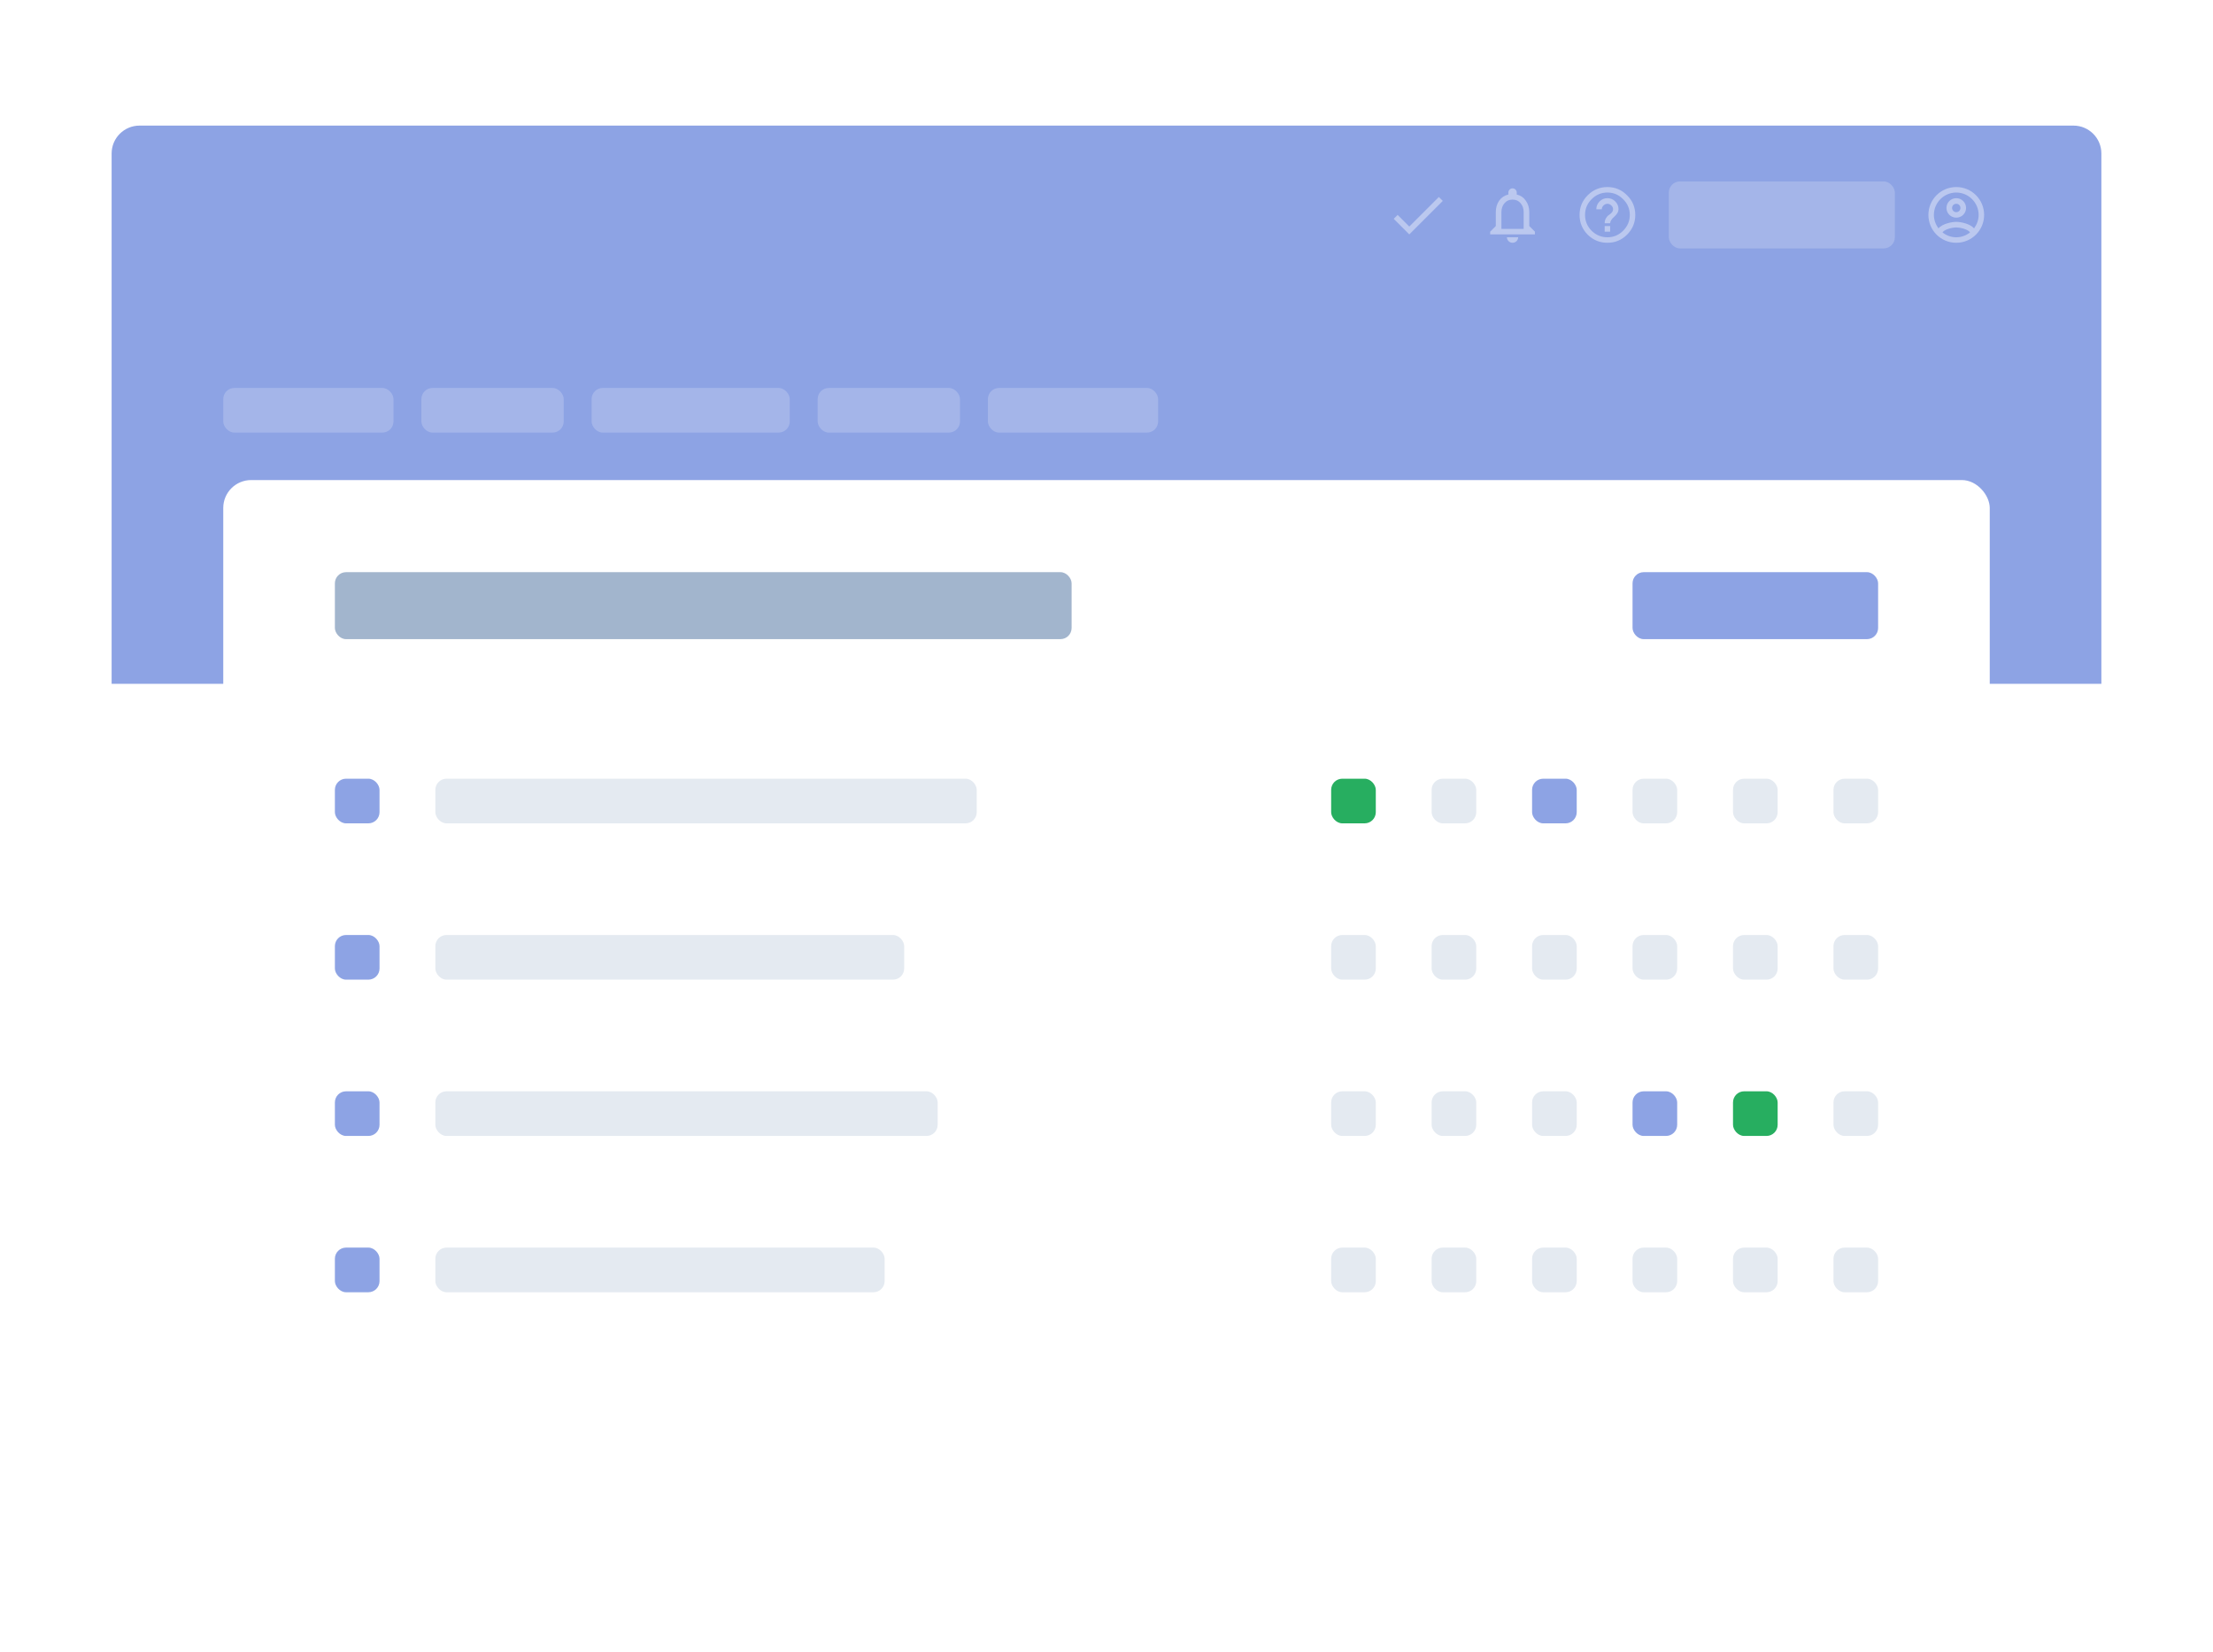 <svg xmlns="http://www.w3.org/2000/svg" width="793" height="592" viewBox="0 0 793 592" fill="none">
<g filter="url(#filter0_dd)">
<path d="M40 238H753V540C753 545.523 748.523 550 743 550H50C44.477 550 40 545.523 40 540V238Z" fill="white"/>
<path d="M40 48C40 42.477 44.477 38 50 38H743C748.523 38 753 42.477 753 48V238H40V48Z" fill="#8DA3E4"/>
<g filter="url(#filter1_dd)">
<rect x="80" y="158" width="633" height="348" rx="10" fill="white"/>
</g>
<path opacity="0.4" d="M701 60.016C695.469 60.016 691.016 64.469 691.016 70C691.016 75.531 695.469 79.984 701 79.984C706.531 79.984 710.984 75.531 710.984 70C710.984 64.469 706.531 60.016 701 60.016ZM696.078 76.281C696.5 75.391 699.125 74.5 701 74.5C702.875 74.5 705.5 75.391 705.922 76.281C704.562 77.359 702.875 78.016 701 78.016C699.125 78.016 697.438 77.359 696.078 76.281ZM707.375 74.828C705.922 73.094 702.453 72.484 701 72.484C699.547 72.484 696.078 73.094 694.625 74.828C693.641 73.469 692.984 71.828 692.984 70C692.984 65.594 696.594 61.984 701 61.984C705.406 61.984 709.016 65.594 709.016 70C709.016 71.828 708.359 73.469 707.375 74.828ZM701 64C699.078 64 697.484 65.547 697.484 67.516C697.484 69.438 699.078 70.984 701 70.984C702.922 70.984 704.516 69.438 704.516 67.516C704.516 65.547 702.922 64 701 64ZM701 69.016C700.156 69.016 699.5 68.312 699.5 67.516C699.5 66.672 700.156 66.016 701 66.016C701.844 66.016 702.5 66.672 702.5 67.516C702.5 68.312 701.844 69.016 701 69.016Z" fill="white"/>
<rect opacity="0.2" x="80" y="132" width="61" height="16" rx="4" fill="white"/>
<rect opacity="0.2" x="151" y="132" width="51" height="16" rx="4" fill="white"/>
<rect opacity="0.2" x="293" y="132" width="51" height="16" rx="4" fill="white"/>
<rect opacity="0.2" x="354" y="132" width="61" height="16" rx="4" fill="white"/>
<rect opacity="0.2" x="598" y="58" width="81" height="24" rx="4" fill="white"/>
<rect opacity="0.2" x="212" y="132" width="71" height="16" rx="4" fill="white"/>
<rect x="156" y="272" width="194" height="16" rx="4" fill="#E4EAF1"/>
<rect x="657" y="272" width="16" height="16" rx="4" fill="#E4EAF1"/>
<rect x="621" y="272" width="16" height="16" rx="4" fill="#E4EAF1"/>
<rect x="585" y="272" width="16" height="16" rx="4" fill="#E4EAF1"/>
<rect x="549" y="272" width="16" height="16" rx="4" fill="#8DA3E4"/>
<rect x="513" y="272" width="16" height="16" rx="4" fill="#E4EAF1"/>
<rect x="120" y="272" width="16" height="16" rx="4" fill="#8DA3E4"/>
<rect x="477" y="272" width="16" height="16" rx="4" fill="#27AE60"/>
<rect x="156" y="328" width="168" height="16" rx="4" fill="#E4EAF1"/>
<rect x="657" y="328" width="16" height="16" rx="4" fill="#E4EAF1"/>
<rect x="621" y="328" width="16" height="16" rx="4" fill="#E4EAF1"/>
<rect x="585" y="328" width="16" height="16" rx="4" fill="#E4EAF1"/>
<rect x="549" y="328" width="16" height="16" rx="4" fill="#E4EAF1"/>
<rect x="513" y="328" width="16" height="16" rx="4" fill="#E4EAF1"/>
<rect x="120" y="328" width="16" height="16" rx="4" fill="#8DA3E4"/>
<rect x="477" y="328" width="16" height="16" rx="4" fill="#E4EAF1"/>
<rect x="156" y="440" width="161" height="16" rx="4" fill="#E4EAF1"/>
<rect x="657" y="440" width="16" height="16" rx="4" fill="#E4EAF1"/>
<rect x="621" y="440" width="16" height="16" rx="4" fill="#E4EAF1"/>
<rect x="585" y="440" width="16" height="16" rx="4" fill="#E4EAF1"/>
<rect x="549" y="440" width="16" height="16" rx="4" fill="#E4EAF1"/>
<rect x="513" y="440" width="16" height="16" rx="4" fill="#E4EAF1"/>
<rect x="120" y="440" width="16" height="16" rx="4" fill="#8DA3E4"/>
<rect x="477" y="440" width="16" height="16" rx="4" fill="#E4EAF1"/>
<rect x="156" y="384" width="180" height="16" rx="4" fill="#E4EAF1"/>
<rect x="657" y="384" width="16" height="16" rx="4" fill="#E4EAF1"/>
<rect x="621" y="384" width="16" height="16" rx="4" fill="#27AE60"/>
<rect x="585" y="384" width="16" height="16" rx="4" fill="#8DA3E4"/>
<rect x="549" y="384" width="16" height="16" rx="4" fill="#E4EAF1"/>
<rect x="513" y="384" width="16" height="16" rx="4" fill="#E4EAF1"/>
<rect x="120" y="384" width="16" height="16" rx="4" fill="#8DA3E4"/>
<rect x="477" y="384" width="16" height="16" rx="4" fill="#E4EAF1"/>
<rect x="120" y="198" width="264" height="24" rx="4" fill="#A2B5CD"/>
<rect x="585" y="198" width="88" height="24" rx="4" fill="#8DA3E4"/>









<path opacity="0.4" d="M573.188 65.172C573.969 64.391 574.906 64 576 64C577.094 64 578.031 64.391 578.812 65.172C579.594 65.953 579.984 66.891 579.984 67.984C579.984 68.828 579.484 69.703 578.484 70.609C577.484 71.484 576.984 72.281 576.984 73H575.016C575.016 72.281 575.172 71.672 575.484 71.172C575.797 70.641 576.141 70.266 576.516 70.047C576.891 69.797 577.234 69.5 577.547 69.156C577.859 68.812 578.016 68.422 578.016 67.984C578.016 67.453 577.812 67 577.406 66.625C577 66.219 576.531 66.016 576 66.016C575.469 66.016 575 66.219 574.594 66.625C574.188 67 573.984 67.453 573.984 67.984H572.016C572.016 66.891 572.406 65.953 573.188 65.172ZM570.328 75.672C571.922 77.234 573.812 78.016 576 78.016C578.188 78.016 580.062 77.234 581.625 75.672C583.219 74.078 584.016 72.188 584.016 70C584.016 67.812 583.219 65.938 581.625 64.375C580.062 62.781 578.188 61.984 576 61.984C573.812 61.984 571.922 62.781 570.328 64.375C568.766 65.938 567.984 67.812 567.984 70C567.984 72.188 568.766 74.078 570.328 75.672ZM568.922 62.969C570.891 61 573.25 60.016 576 60.016C578.75 60.016 581.094 61 583.031 62.969C585 64.906 585.984 67.25 585.984 70C585.984 72.75 585 75.109 583.031 77.078C581.094 79.016 578.75 79.984 576 79.984C573.25 79.984 570.891 79.016 568.922 77.078C566.984 75.109 566.016 72.75 566.016 70C566.016 67.25 566.984 64.906 568.922 62.969ZM575.016 76V73.984H576.984V76H575.016Z" fill="white"/>
<path opacity="0.4" d="M545.984 75.016V69.016C545.984 67.734 545.625 66.672 544.906 65.828C544.188 64.953 543.219 64.516 542 64.516C540.781 64.516 539.812 64.953 539.094 65.828C538.375 66.672 538.016 67.734 538.016 69.016V75.016H545.984ZM548 73.984L550.016 76V76.984H533.984V76L536 73.984V69.016C536 67.453 536.391 66.094 537.172 64.938C537.984 63.781 539.094 63.031 540.5 62.688V61.984C540.5 61.578 540.641 61.234 540.922 60.953C541.203 60.641 541.562 60.484 542 60.484C542.438 60.484 542.797 60.641 543.078 60.953C543.359 61.234 543.5 61.578 543.5 61.984V62.688C544.906 63.031 546 63.781 546.781 64.938C547.594 66.094 548 67.453 548 69.016V73.984ZM543.406 79.422C543 79.797 542.531 79.984 542 79.984C541.469 79.984 541 79.797 540.594 79.422C540.188 79.016 539.984 78.547 539.984 78.016H544.016C544.016 78.547 543.812 79.016 543.406 79.422Z" fill="white"/>
<path opacity="0.4" d="M505 74.172L515.594 63.578L517 64.984L505 76.984L499.422 71.406L500.828 70L505 74.172Z" fill="white"/>
</g>
<defs>
<filter id="filter0_dd" x="0" y="0" width="793" height="592" filterUnits="userSpaceOnUse" color-interpolation-filters="sRGB">
<feFlood flood-opacity="0" result="BackgroundImageFix"/>
<feColorMatrix in="SourceAlpha" type="matrix" values="0 0 0 0 0 0 0 0 0 0 0 0 0 0 0 0 0 0 127 0"/>
<feOffset dy="2"/>
<feGaussianBlur stdDeviation="20"/>
<feColorMatrix type="matrix" values="0 0 0 0 0.09 0 0 0 0 0.161 0 0 0 0 0.251 0 0 0 0.05 0"/>
<feBlend mode="normal" in2="BackgroundImageFix" result="effect1_dropShadow"/>
<feColorMatrix in="SourceAlpha" type="matrix" values="0 0 0 0 0 0 0 0 0 0 0 0 0 0 0 0 0 0 127 0"/>
<feOffset dy="5"/>
<feGaussianBlur stdDeviation="5"/>
<feColorMatrix type="matrix" values="0 0 0 0 0.09 0 0 0 0 0.161 0 0 0 0 0.251 0 0 0 0.1 0"/>
<feBlend mode="normal" in2="effect1_dropShadow" result="effect2_dropShadow"/>
<feBlend mode="normal" in="SourceGraphic" in2="effect2_dropShadow" result="shape"/>
</filter>
<filter id="filter1_dd" x="40" y="120" width="713" height="428" filterUnits="userSpaceOnUse" color-interpolation-filters="sRGB">
<feFlood flood-opacity="0" result="BackgroundImageFix"/>
<feColorMatrix in="SourceAlpha" type="matrix" values="0 0 0 0 0 0 0 0 0 0 0 0 0 0 0 0 0 0 127 0"/>
<feOffset dy="2"/>
<feGaussianBlur stdDeviation="20"/>
<feColorMatrix type="matrix" values="0 0 0 0 0.09 0 0 0 0 0.161 0 0 0 0 0.251 0 0 0 0.05 0"/>
<feBlend mode="normal" in2="BackgroundImageFix" result="effect1_dropShadow"/>
<feColorMatrix in="SourceAlpha" type="matrix" values="0 0 0 0 0 0 0 0 0 0 0 0 0 0 0 0 0 0 127 0"/>
<feOffset dy="5"/>
<feGaussianBlur stdDeviation="5"/>
<feColorMatrix type="matrix" values="0 0 0 0 0.09 0 0 0 0 0.161 0 0 0 0 0.251 0 0 0 0.1 0"/>
<feBlend mode="normal" in2="effect1_dropShadow" result="effect2_dropShadow"/>
<feBlend mode="normal" in="SourceGraphic" in2="effect2_dropShadow" result="shape"/>
</filter>
</defs>
</svg>
